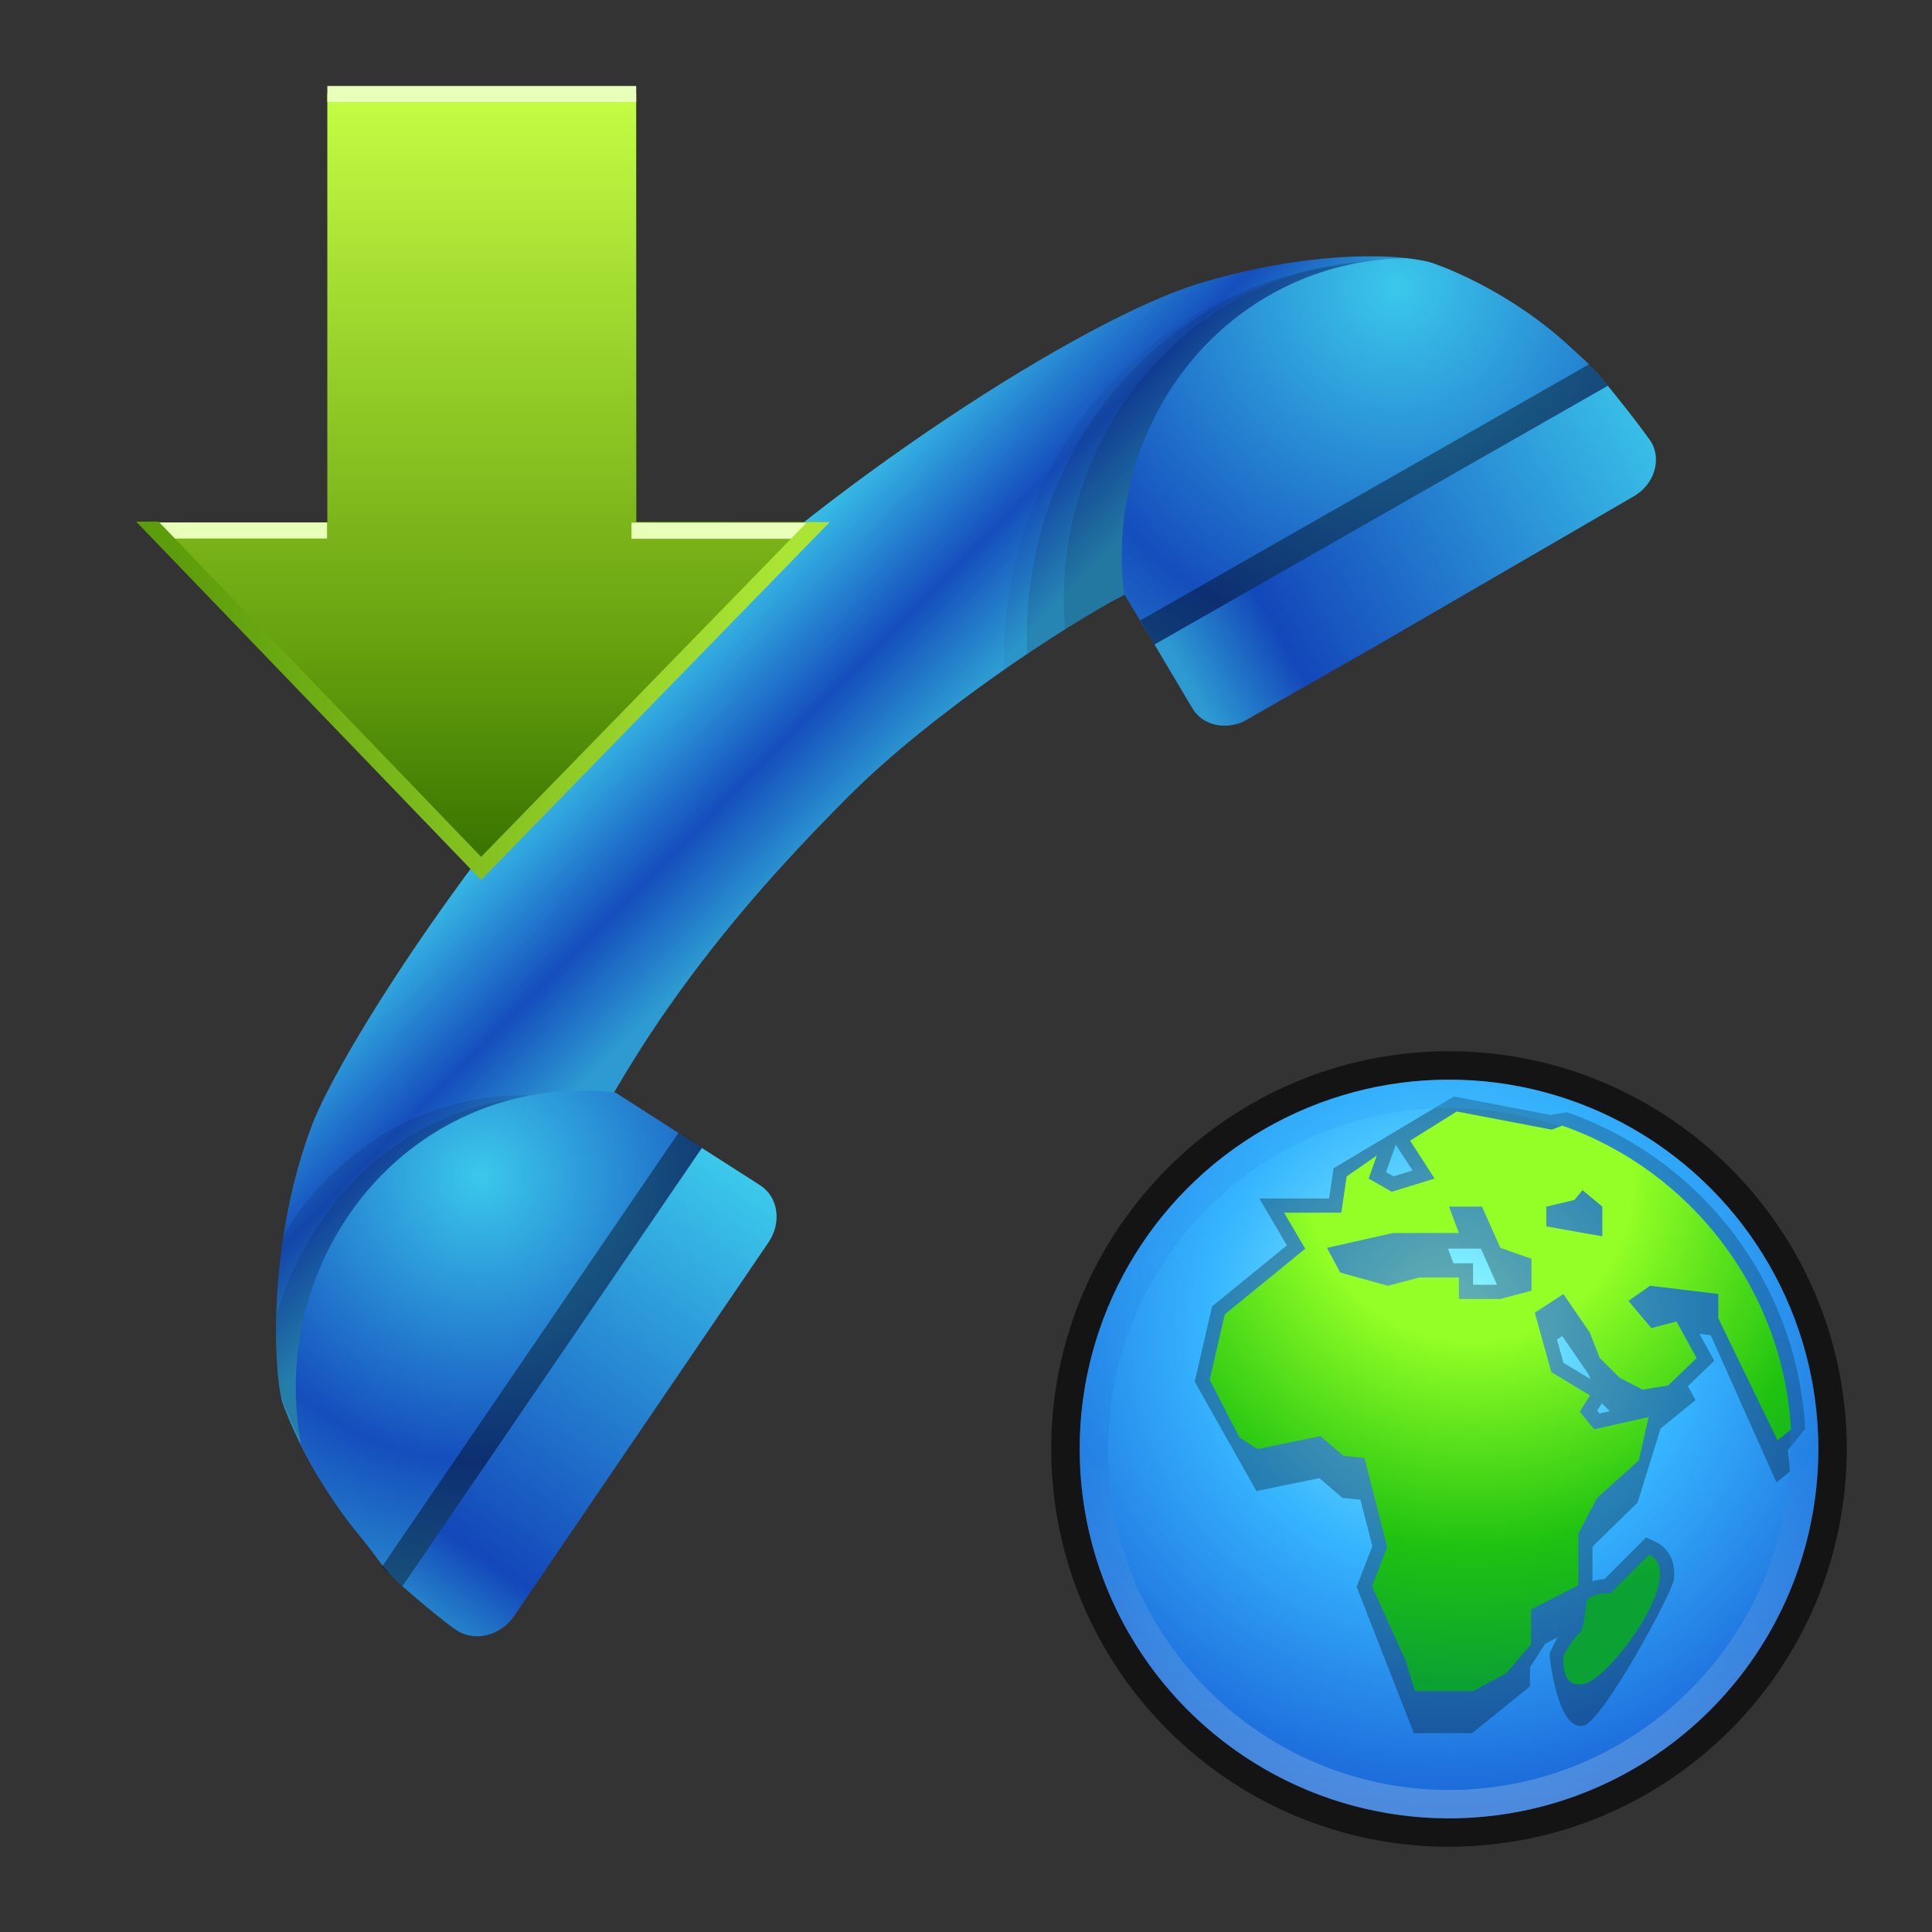 <?xml version="1.0" encoding="UTF-8"?>
<!DOCTYPE svg PUBLIC "-//W3C//DTD SVG 1.1 Tiny//EN" "http://www.w3.org/Graphics/SVG/1.1/DTD/svg11-tiny.dtd">
<svg baseProfile="tiny" height="60" viewBox="0 0 60 60" width="60" xmlns="http://www.w3.org/2000/svg" xmlns:xlink="http://www.w3.org/1999/xlink">
<rect x="0" y="0" width="60" height="60" fill="#333333" stroke="none"/>
<g>
<linearGradient gradientTransform="matrix(0.212 0.977 -0.977 0.212 -634.561 -270.486)" gradientUnits="userSpaceOnUse" id="SVGID_1_" x1="423.097" x2="429.653" y1="-578.646" y2="-582.908">
<stop offset="0" style="stop-color:#3BC8EB"/>
<stop offset="0.606" style="stop-color:#154EBD"/>
<stop offset="1" style="stop-color:#2D9BD2"/>
</linearGradient>
<path d="M19.081,33.911c2.089-3.597,4.591-6.497,7.281-9.189c2.593-2.591,6.72-5.3,8.562-6.256l9.604-10.282  c-0.845-0.3-3.693-0.464-7.279,0.616c-3.586,1.083-11.736,6.303-16.979,11.547c-5.242,5.246-9.727,12.347-10.581,14.595  c-1.343,3.541-1.221,7.445-0.929,8.581c0,0,0.34,1.034,1.144,2.377C10.248,46.476,19.081,33.911,19.081,33.911z" fill="url(#SVGID_1_)"/>
<path d="M31.184,20.8c1.488-1.036,2.87-1.882,3.74-2.334L44.271,8.46  c-0.132-0.058-0.209-0.088-0.209-0.088c-0.247-0.088-0.642-0.162-1.124-0.219c-0.793,0.006-1.596,0.093-2.401,0.27  C34.843,9.673,31.019,14.958,31.184,20.8z" fill="#020202" fill-opacity="0.05" stroke-opacity="0.05"/>
<path d="M31.906,20.306c1.205-0.809,2.291-1.462,3.018-1.84l9.377-10.04  c-0.146-0.063-0.233-0.098-0.233-0.098c-0.231-0.08-0.604-0.152-1.06-0.203c-0.751,0.006-1.51,0.087-2.27,0.253  C35.275,9.576,31.636,14.695,31.906,20.306z" fill="#020202" fill-opacity="0.1" stroke-opacity="0.1"/>
<path d="M44.079,8.263c-0.21-0.073-0.55-0.137-0.962-0.186c-0.681,0.006-1.369,0.08-2.06,0.231  c-5.087,1.116-8.426,5.984-7.978,11.233c0.725-0.455,1.363-0.826,1.844-1.076l9.424-10.088C44.178,8.302,44.079,8.263,44.079,8.263z  " fill="#020202" fill-opacity="0.1" stroke-opacity="0.1"/>
<radialGradient cx="43.391" cy="8.918" gradientUnits="userSpaceOnUse" id="SVGID_2_" r="18.507">
<stop offset="0" style="stop-color:#3BC8EB"/>
<stop offset="0.606" style="stop-color:#154EBD"/>
<stop offset="1" style="stop-color:#2D9BD2"/>
</radialGradient>
<path d="M34.924,18.466l0.929,1.55c0,0,15.101-6.784,14.084-8.038c-0.513-0.631-0.577-0.656-1.237-1.263  c-1.985-1.815-4.172-2.531-4.172-2.531c-0.186-0.063-0.481-0.12-0.845-0.161c-0.596,0.004-1.2,0.068-1.806,0.201  c-4.591,1.009-7.57,5.501-6.963,10.257C34.916,18.477,34.921,18.47,34.924,18.466z" fill="url(#SVGID_2_)"/>
<path d="M17.483,34.106c-0.988-0.14-2.007-0.119-3.027,0.105c-2.418,0.53-4.376,2.066-5.646,4.131  c-0.367,2.35-0.25,4.407-0.05,5.18c0,0,0.34,1.034,1.144,2.377c0.29,0.482,6.54-8.264,8.556-11.107L17.483,34.106z" fill="#020202" fill-opacity="0.1" stroke-opacity="0.1"/>
<path d="M18.366,34.136c-0.989-0.14-2.008-0.118-3.029,0.105c-3.313,0.727-5.775,3.332-6.76,6.623  c-0.026,1.025,0.034,1.872,0.127,2.397c0.003,0.013,0.005,0.034,0.01,0.048c0,0,0.34,1.033,1.144,2.379  c0.3,0.498,6.981-8.888,8.75-11.384L18.366,34.136z" fill="#020202" fill-opacity="0.1" stroke-opacity="0.1"/>
<radialGradient cx="437.426" cy="-571.231" gradientTransform="matrix(0.209 0.979 -0.968 0.212 -629.453 -270.615)" gradientUnits="userSpaceOnUse" id="SVGID_3_" r="14.62">
<stop offset="0" style="stop-color:#3BC8EB"/>
<stop offset="0.606" style="stop-color:#154EBD"/>
<stop offset="1" style="stop-color:#2D9BD2"/>
</radialGradient>
<path d="M11.202,47.738c0.616,0.74,0.646,0.954,1.295,1.524c1.194,1.055,9.301-13.612,9.301-13.612  l-2.683-1.719c-0.941-0.111-1.914-0.079-2.89,0.136c-4.777,1.048-7.806,5.868-6.87,10.832C9.749,45.686,10.349,46.71,11.202,47.738z  " fill="url(#SVGID_3_)"/>
<path d="M49.937,11.978c-0.179-0.22-0.381-0.446-0.578-0.67l-13.944,7.959l0.438,0.749  C35.853,20.016,50.953,13.231,49.937,11.978z" fill="#020202" fill-opacity="0.4" stroke-opacity="0.4"/>
<linearGradient gradientTransform="matrix(0.212 0.977 -0.977 0.212 -634.56 -270.486)" gradientUnits="userSpaceOnUse" id="SVGID_4_" x1="422.288" x2="427.479" y1="-610.929" y2="-594.441">
<stop offset="0" style="stop-color:#3BC8EB"/>
<stop offset="0.812" style="stop-color:#1347BA"/>
<stop offset="1" style="stop-color:#2D9BD2"/>
</linearGradient>
<path d="M35.853,20.016l1.178,1.981c0.302,0.515,0.972,0.674,1.569,0.422l4.09-2.334l8.043-4.668  c0.632-0.363,0.878-1.119,0.549-1.686c0,0-0.333-0.501-1.349-1.751L35.853,20.016z" fill="url(#SVGID_4_)"/>
<path d="M21.798,35.65l-0.725-0.472l-9.215,13.486c0.216,0.204,0.43,0.414,0.639,0.598  C13.691,50.317,21.798,35.65,21.798,35.65z" fill="#020202" fill-opacity="0.4" stroke-opacity="0.4"/>
<linearGradient gradientTransform="matrix(0.212 0.977 -0.977 0.212 -634.56 -270.486)" gradientUnits="userSpaceOnUse" id="SVGID_5_" x1="439.698" x2="451.523" y1="-577.755" y2="-564.732">
<stop offset="0" style="stop-color:#3BC8EB"/>
<stop offset="0.812" style="stop-color:#1347BA"/>
<stop offset="1" style="stop-color:#2D9BD2"/>
</linearGradient>
<path d="M12.498,49.262c1.193,1.05,1.686,1.37,1.686,1.37c0.567,0.367,1.363,0.169,1.781-0.442l7.9-11.605  c0.419-0.614,0.307-1.411-0.26-1.777l-1.808-1.156L12.498,49.262z" fill="url(#SVGID_5_)"/>
<rect fill="none" height="60" width="60"/>
</g>
<g transform="matrix(0.5 0 0 0.5 30 30)">
<path d="M30,54.705C16.376,54.705,5.294,43.623,5.294,30  C5.294,16.376,16.376,5.294,30,5.294c13.623,0,24.705,11.083,24.705,24.706C54.705,43.623,43.623,54.705,30,54.705L30,54.705z" style="opacity:0.6;enable-background:new    ;"/>
<radialGradient cx="2.722" cy="-242.917" gradientTransform="matrix(0.618 0 0 -0.618 28.318 -128.064)" gradientUnits="userSpaceOnUse" id="SVGID_1__" r="48.907">
<stop offset="0" style="stop-color:#94FFFF"/>
<stop offset="0.5" style="stop-color:#36B5FF"/>
<stop offset="1" style="stop-color:#1B66D8"/>
</radialGradient>
<circle cx="30" cy="30" r="22.941" style="fill:url(#SVGID_1__);"/>
<path d="M52.122,28.744c-0.509-8.961-6.312-16.677-14.788-19.661l-1.032,0.169  l-5.995-1.147l-7.474,4.456l-0.281,1.878h-4.336l1.714,2.914l-4.643,3.787l-1.082,4.675l3.834,6.795l3.914-0.799l1.429,1.229  l1.117,0.111l0.738,2.883l-0.974,2.527l3.552,9.086h3.623l3.592-2.9v-1.185l0.947-1.47l0.783-0.4  c-0.199,0.303-0.512,0.998-0.512,0.998c-0.033,0.236,0.51,4.862,2.104,4.5c1.211-0.273,5.533-8.303,5.615-9.066  c0.164-1.51-0.658-2.134-1.162-2.37l-0.562-0.265l-2.58,2.587c-0.276,0.021-0.526,0.067-0.751,0.134v-2.147l2.802-2.737l1.426-4.595  l2.173-1.769l-0.477-0.866l1.639-1.578l-0.916-1.669l0.697,0.084l4.082,9.138l0.836-0.666c-0.025-0.447-0.074-0.887-0.125-1.329  L52.122,28.744z M30.275,18.466l-0.341-0.911h2.049l0.997,2.243h-1.484v-1.333H30.275z M37.035,22.983l1.637,2.388l0.111,0.286  l-1.677-1.013l-0.401-1.445L37.035,22.983z M39.496,27.155l0.494,0.494l-0.639,0.143l-0.145-0.177L39.496,27.155z M26.695,11.093  l1.041,1.611l-1.183,0.362l-0.462-0.263L26.695,11.093z" style="opacity:0.3;enable-background:new    ;"/>
<path d="M30,7.059C17.331,7.059,7.059,17.331,7.059,30  c0,12.674,10.272,22.941,22.941,22.941c12.674,0,22.941-10.268,22.941-22.941C52.941,17.331,42.674,7.059,30,7.059z M30,51.176  C18.323,51.176,8.823,41.677,8.823,30c0-11.677,9.5-21.177,21.177-21.177c11.677,0,21.176,9.5,21.176,21.177  C51.176,41.677,41.677,51.176,30,51.176z" style="opacity:0.3;fill:url(#SVGID_2__);enable-background:new    ;"/>
<radialGradient cx="182.151" cy="-162.903" gradientTransform="matrix(1.765 0 0 -1.765 -290.117 -274.236)" gradientUnits="userSpaceOnUse" id="SVGID_3__" r="15.415">
<stop offset="0" style="stop-color:#94FF26"/>
<stop offset="0.315" style="stop-color:#94FF26"/>
<stop offset="0.727" style="stop-color:#1FC211"/>
<stop offset="1" style="stop-color:#0BA133"/>
</radialGradient>
<path d="M42.431,36.555l-2.388,2.391c0,0-1.443,0-1.511,0.572c-0.032,0.246-0.111,1.313-0.354,1.863  c-0.48,0.332-1.054,1.434-1.054,1.434s-0.298,2.129,1.296,1.768C40.004,44.224,44.883,37.707,42.431,36.555z" style="fill:url(#SVGID_3__);"/>
<radialGradient cx="182.151" cy="-162.902" gradientTransform="matrix(1.765 0 0 -1.765 -290.117 -274.236)" gradientUnits="userSpaceOnUse" id="SVGID_4__" r="17.832">
<stop offset="0" style="stop-color:#94FF26"/>
<stop offset="0.315" style="stop-color:#94FF26"/>
<stop offset="0.727" style="stop-color:#1FC211"/>
<stop offset="1" style="stop-color:#0BA133"/>
</radialGradient>
<path d="M37.041,9.916c-0.392,0.148-0.66,0.25-0.66,0.25L30.48,9.037l-2.894,1.811l1.523,2.356  l-2.663,0.819l-1.435-0.819l0.504-1.431l-1.871,1.295l-0.333,2.255h-3.554l1.314,2.238l-4.996,4.073l-0.94,4.066l1.855,3.591  L18.104,30l3.914-0.799l1.43,1.228l1.299,0.127l1.414,5.53l-0.941,2.446l2.079,4.595l0.585,1.908h3.623l2.048-1.108l1.543-1.793  v-2.169l2.936-1.498v-3.213l1.16-2.208l2.59-2.329l0.619-2.7l-3.387,0.755l-0.891-1.085l0.633-1.013l-2.404-1.454l-1.025-3.687  l1.776-1.158l1.636,2.388l0.613,1.572l1.228,1.229l1.435,0.75l1.594-0.258l1.77-1.703l-1.246-2.273l-1.568,0.409L41.146,20.8  l1.349-0.94l4.23,0.512v1.505l3.681,7.585l0.837-0.669C50.746,20.045,44.965,12.704,37.041,9.916z M35.119,20.169l-1.932,0.512  h-2.573v-1.333h-2.46l-1.946,0.514l-2.966-0.821l-0.821-1.535l4.096-0.921h4.098L30,14.945h2.049l1.14,2.561l1.933,0.678v1.985  H35.119z M39.523,16.79l-3.482-0.616v-1.228l1.741-0.41l0.512-0.614l1.229,1.023L39.523,16.79L39.523,16.79z" style="fill:url(#SVGID_4__);"/>
<rect height="60" style="fill:none;" width="60"/>
<defs>
<linearGradient gradientTransform="matrix(1.765 0 0 -1.765 -290.117 -274.236)" gradientUnits="userSpaceOnUse" id="SVGID_2__" x1="181.4" x2="181.4" y1="-159.463" y2="-185.534">
<stop offset="0" style="stop-color:#31A7F8"/>
<stop offset="0.497" style="stop-color:#1E74DC"/>
<stop offset="1" style="stop-color:#C8E4EB"/>
</linearGradient>
</defs>
</g>
<g transform="matrix(0.5 0 0 0.5 0 0)">
<rect fill="none" height="60" width="60"/>
<linearGradient gradientUnits="userSpaceOnUse" id="SVGID_1" x1="30.05" x2="30.04" y1="5.29" y2="53.46">
<stop offset="0" stop-color="#C6FF45"/>
<stop offset="0.73" stop-color="#66A00E"/>
<stop offset="1" stop-color="#387300"/>
</linearGradient>
<polygon fill="url(#SVGID_1)" points="9.296,32.451 29.883,53.938 50.791,32.426 39.523,32.422 39.515,5.833 20.331,5.831 20.331,32.449 "/>
<line fill="none" x1="39.515" x2="20.331" y1="5.841" y2="5.84"/>
<polygon fill="#E7FFB9" points="20.331,5.34 39.516,5.341 39.515,6.34 20.331,6.339 "/>
<polygon fill="#E7FFB9" points="39.221,32.462 51.006,32.465 50.113,33.464 39.221,33.464 "/>
<polygon fill="#E7FFB9" points="8.643,32.449 20.313,32.449 20.313,33.449 9.695,33.449 "/>
<linearGradient gradientUnits="userSpaceOnUse" id="SVGID_2" x1="48.38" x2="10.72" y1="43.53" y2="43.53">
<stop offset="0" stop-color="#AAE535"/>
<stop offset="1" stop-color="#5D9C0A"/>
</linearGradient>
<polygon fill="url(#SVGID_2)" points="50.141,32.424 29.883,53.221 9.849,32.397 8.458,32.4 29.881,54.655 51.54,32.424 "/>
<rect fill="none" height="59.996" width="59.996"/>
</g>
</svg>
